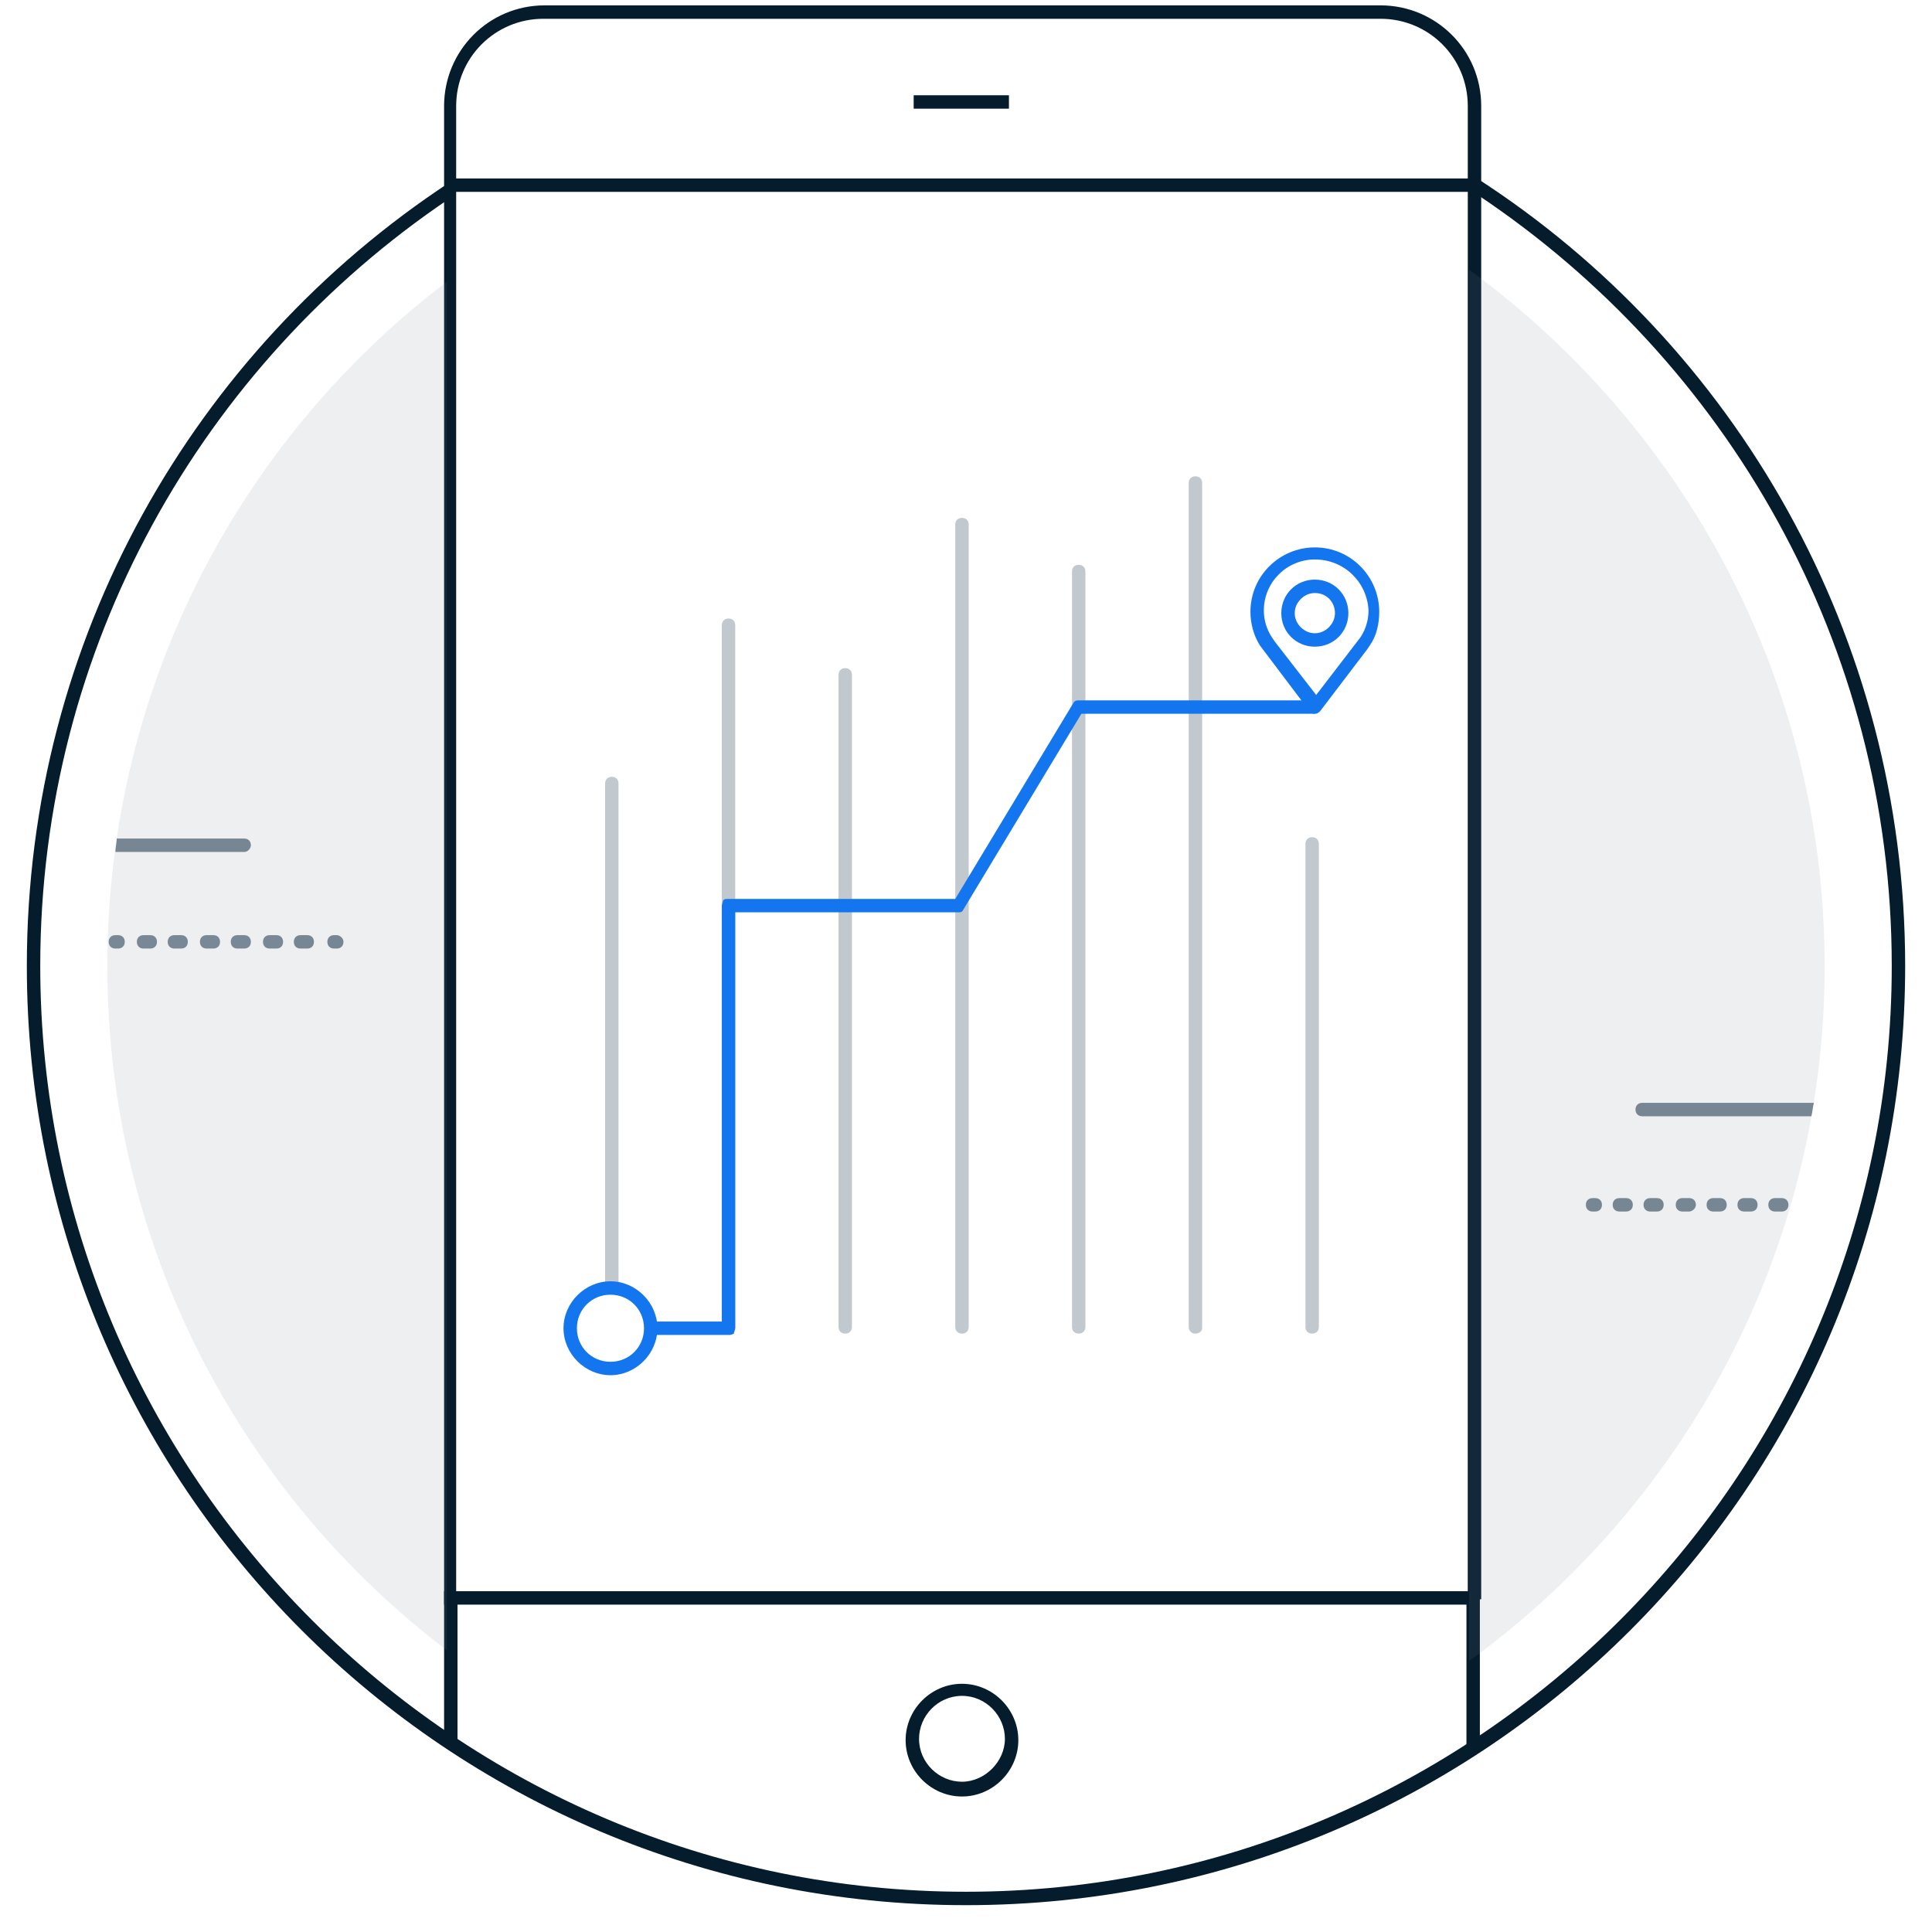 <svg id="Layer_1" xmlns="http://www.w3.org/2000/svg" viewBox="0 0 144 144"><style>.st0{opacity:.13}.st1{fill:#768693}.st2{fill:#fff}.st3{clip-path:url(#SVGID_2_)}.st4,.st5{stroke-linejoin:round}.st4{fill:none;stroke:#768693;stroke-linecap:round}.st5{stroke-dasharray:.463,1.853}.st5,.st6,.st7{fill:none;stroke:#768693;stroke-linecap:round}.st6{stroke-miterlimit:10}.st7{stroke-linejoin:round;stroke-dasharray:.47,1.879}.st8{fill:#ed1c24}.st9{stroke:#051c2c;stroke-linecap:round;stroke-miterlimit:10}.st10,.st9{fill:none}.st10,.st11,.st12,.st13{stroke:#051c2c;stroke-miterlimit:10}.st11{fill-rule:evenodd;clip-rule:evenodd;stroke-linecap:round;fill:none}.st12,.st13{fill:#fff}.st13{stroke-linecap:round}.st14{opacity:.45}.st15{stroke-linecap:round}.st15,.st16{fill:none;stroke:#1476ee;stroke-linejoin:round;stroke-miterlimit:10}.st17{fill:#051c2c}.st18{clip-path:url(#SVGID_6_)}.st19{stroke-dasharray:.492,1.968}.st19,.st20,.st21,.st22,.st23{fill:none;stroke:#768693;stroke-linecap:round;stroke-linejoin:round}.st20{stroke-dasharray:.444,1.775}.st21{stroke-dasharray:.473,1.892}.st22{stroke-dasharray:.499,1.996}.st23{stroke-dasharray:.485,1.94}.st24,.st25,.st26,.st27{fill:#fff;stroke-miterlimit:10}.st24{stroke-linejoin:round;stroke:#051c2c}.st25{stroke:#00bcb5}.st26,.st27{stroke:#1476ee;stroke-linecap:round}.st27{stroke:#adb6be}.st28{fill:#00bcb5}.st29{fill:#1476ee}.st30{fill:#adb6be}.st31,.st32{fill-rule:evenodd;clip-rule:evenodd;fill:#fff;stroke-linejoin:round;stroke-miterlimit:10}.st31{stroke-linecap:round;stroke:#bac2c9}.st32{stroke:#adb6be}.st32,.st33,.st34{stroke-linecap:round}.st33{fill-rule:evenodd;clip-rule:evenodd;fill:#fff;stroke-linejoin:round;stroke-miterlimit:10;stroke:#919ea9}.st34{stroke:#84929e}.st34,.st35,.st36,.st37{fill-rule:evenodd;clip-rule:evenodd;fill:#fff;stroke-linejoin:round;stroke-miterlimit:10}.st35{stroke-linecap:round;stroke:#798895}.st36{stroke:#768693}.st37{stroke:#051c2c;stroke-linecap:round}.st38{clip-path:url(#SVGID_10_)}.st39,.st40{fill:none;stroke:#768693;stroke-linecap:round;stroke-linejoin:round;stroke-dasharray:.479,1.915}.st40{stroke-dasharray:.485,1.939}.st41{opacity:.6}.st42,.st43{fill:#fff;stroke:#768693;stroke-miterlimit:10}.st43{fill:none}.st44{clip-path:url(#SVGID_18_)}.st45{fill:none;stroke:#00bcb5;stroke-linecap:round;stroke-miterlimit:10}.st46{fill:#fff}.st46,.st47{clip-path:url(#SVGID_26_)}.st48,.st49,.st50,.st51,.st52,.st53{fill:none;stroke:#1476ee;stroke-linecap:round;stroke-linejoin:round}.st49{stroke-dasharray:.515,2.059}.st50{stroke-dasharray:.495,1.978}.st51{stroke-dasharray:.5,1.999}.st52{stroke-dasharray:.487,1.95}.st53{stroke-dasharray:.5,2}.st53,.st54,.st55{stroke-miterlimit:10}.st54{stroke-width:1.5;stroke-linecap:round;fill:none;stroke:#768693}.st55{fill:#fff;stroke:#1476ee}.st56{clip-path:url(#SVGID_28_)}.st57{fill:#fff;stroke:#768693;stroke-linejoin:round;stroke-miterlimit:10}.st58{clip-path:url(#SVGID_28_);fill:none;stroke:#00bcb5}.st58,.st59,.st60{stroke-miterlimit:10}.st59{clip-path:url(#SVGID_28_);stroke-linejoin:round;fill:#fff;stroke:#768693}.st60{fill:none;stroke:#00bcb5}.st61{clip-path:url(#SVGID_34_)}.st62{clip-path:url(#SVGID_36_)}.st63,.st64{stroke:#768693}.st63{fill:none;stroke-linejoin:round;stroke-miterlimit:10}.st64{stroke-linecap:round}.st64,.st65,.st66,.st67{fill:none;stroke-linejoin:round;stroke-miterlimit:10}.st65{opacity:.5;stroke:#768693}.st66,.st67{stroke:#00bcb5;stroke-linecap:round}.st67{opacity:.6;stroke:#768693;stroke-dasharray:.5,2}.st68{clip-path:url(#SVGID_38_)}.st69,.st70{stroke-miterlimit:10}.st69{stroke:#1476ee;stroke-linecap:round;fill:none}.st70{fill:#fff}.st70,.st71{stroke:#231f20}.st71,.st72{stroke-miterlimit:10}.st71{fill:none}.st72{fill:#fff;stroke:#697780;stroke-linecap:round}.st73{fill:#231f20}.st74{fill:#697780}.st75{opacity:.97}.st75,.st76,.st77{fill:#768693}.st76{opacity:.5}.st77{opacity:.6}.st78{fill:none}.st79{fill:#bac2c9}.st80{fill:#919ea9}.st81{fill:#84929e}.st82{fill:#798895}.st83{fill-rule:evenodd;clip-rule:evenodd;fill:#768693}</style><path class="st17" d="M71.7 133.9c-2.3 0-4.2-1.9-4.2-4.2 0-2.3 1.9-4.2 4.2-4.2 2.3 0 4.2 1.9 4.2 4.2 0 2.3-1.9 4.2-4.2 4.2zm0-7.5c-1.8 0-3.2 1.5-3.2 3.2 0 1.8 1.5 3.2 3.2 3.2s3.2-1.5 3.2-3.2c0-1.7-1.4-3.2-3.2-3.2zM33.6 13.3h76.2v1H33.6z"/><g class="st14"><path class="st1" d="M45.6 96.4c-.3 0-.5-.2-.5-.5V58.4c0-.3.2-.5.5-.5s.5.2.5.5v37.5c0 .3-.3.5-.5.5zm8.7 3c-.3 0-.5-.2-.5-.5V46.6c0-.3.2-.5.5-.5s.5.2.5.5v52.3c0 .3-.2.5-.5.5zm8.7 0c-.3 0-.5-.2-.5-.5V50.3c0-.3.2-.5.5-.5s.5.2.5.5v48.6c0 .3-.2.5-.5.5zm8.7 0c-.3 0-.5-.2-.5-.5V39.1c0-.3.2-.5.5-.5s.5.2.5.5v59.8c0 .3-.2.5-.5.5zm17.4 0c-.3 0-.5-.2-.5-.5V36c0-.3.2-.5.5-.5s.5.2.5.5v63c0 .2-.2.4-.5.4zm8.7 0c-.3 0-.5-.2-.5-.5v-36c0-.3.2-.5.5-.5s.5.2.5.5v36c0 .3-.2.5-.5.5zm-17.4 0c-.3 0-.5-.2-.5-.5V42.6c0-.3.2-.5.5-.5s.5.2.5.5v56.3c0 .3-.2.5-.5.5z"/></g><path class="st29" d="M45.5 102.5c-1.9 0-3.5-1.6-3.5-3.5s1.6-3.5 3.5-3.5S49 97.1 49 99s-1.6 3.5-3.5 3.5zm0-6c-1.4 0-2.5 1.1-2.5 2.5s1.1 2.5 2.5 2.5S48 100.4 48 99s-1.1-2.5-2.5-2.5z"/><path class="st29" d="M54.3 99.5h-6.1v-1h5.6v-31c0-.1.1-.3.1-.4.1-.1.2-.1.4-.1h16.9L80 52.4c.1-.2.3-.2.4-.2h17.4l.2 1H80.6l-8.8 14.6c-.1.2-.2.2-.4.2H54.8v31c0 .1-.1.3-.1.4-.2.1-.3.1-.4.1z"/><path class="st29" d="M98 53.2c-.2 0-.3-.1-.4-.2l-3.7-4.9c-.5-.8-.7-1.7-.7-2.5 0-2.7 2.2-4.8 4.8-4.8 2.7 0 4.8 2.2 4.8 4.8 0 .9-.2 1.8-.7 2.5l-.2.3-3.5 4.6c-.1.1-.2.2-.4.2zm0-11.5c-2.1 0-3.8 1.7-3.8 3.8 0 .7.2 1.4.6 2l.2.3 3.1 4 3.3-4.3c.4-.6.6-1.3.6-2-.1-2.1-1.8-3.8-4-3.8zm3.7 6.1z"/><path class="st29" d="M98 48.2c-1.4 0-2.5-1.1-2.5-2.5s1.1-2.5 2.5-2.5 2.5 1.1 2.5 2.5-1.1 2.5-2.5 2.5zm0-4c-.8 0-1.5.7-1.5 1.5s.7 1.5 1.5 1.5 1.5-.7 1.5-1.5-.6-1.5-1.5-1.5z"/><path class="st17" d="M68.1 7.1h7.1v1h-7.1zm42.2 123.3h-1v-10.8H34.1v10.5h-1v-11.5h77.2z"/><path class="st17" d="M110.1 13.3v1.2C128.7 26.9 141 48 141 72c0 38-31 69-69 69S3 110 3 72c0-23.8 12.1-44.8 30.5-57.2v-1.2C14.5 26.1 2 47.6 2 72c0 38.7 31.3 70 70 70s70-31.3 70-70c0-24.6-12.7-46.3-31.9-58.7z"/><path class="st17" d="M34.1 119.6h-1V7.9c0-4.1 3.3-7.5 7.5-7.5h62.3c4.1 0 7.5 3.3 7.5 7.5v111.3h-1V7.9c0-3.6-2.9-6.5-6.5-6.5H40.5c-3.6 0-6.5 2.9-6.5 6.5v111.7z"/><path class="st1" d="M132.8 90.3h-.5c-.3 0-.5-.2-.5-.5s.2-.5.5-.5h.5c.3 0 .5.2.5.5s-.2.5-.5.5zm-2.3 0h-.5c-.3 0-.5-.2-.5-.5s.2-.5.5-.5h.5c.3 0 .5.2.5.5s-.2.5-.5.5zm-2.3 0h-.5c-.3 0-.5-.2-.5-.5s.2-.5.5-.5h.5c.3 0 .5.2.5.5s-.2.5-.5.5zm-2.3 0h-.5c-.3 0-.5-.2-.5-.5s.2-.5.5-.5h.5c.3 0 .5.2.5.5s-.3.5-.5.5zm-2.4 0h-.5c-.3 0-.5-.2-.5-.5s.2-.5.5-.5h.5c.3 0 .5.2.5.5s-.2.5-.5.5zm-2.3 0h-.5c-.3 0-.5-.2-.5-.5s.2-.5.5-.5h.5c.3 0 .5.2.5.5s-.2.5-.5.5zm-2.3 0h-.2c-.3 0-.5-.2-.5-.5s.2-.5.5-.5h.2c.3 0 .5.2.5.5s-.2.5-.5.5zm3.5-8.1c-.3 0-.5.2-.5.5s.2.5.5.5H135c.1-.3.1-.7.2-1h-12.8zM18.7 63c0-.3-.2-.5-.5-.5H8.7c0 .3-.1.7-.1 1h9.6c.3 0 .5-.3.5-.5zm6.4 6.7h-.2c-.3 0-.5.2-.5.5s.2.5.5.5h.2c.3 0 .5-.2.5-.5s-.3-.5-.5-.5z"/><path class="st75" d="M11.2 69.7h-.5c-.3 0-.5.2-.5.5s.2.5.5.5h.5c.3 0 .5-.2.5-.5s-.2-.5-.5-.5zm2.3 0H13c-.3 0-.5.2-.5.5s.2.5.5.5h.5c.3 0 .5-.2.5-.5s-.2-.5-.5-.5z"/><path class="st1" d="M22.9 69.7h-.5c-.3 0-.5.2-.5.5s.2.5.5.5h.5c.3 0 .5-.2.5-.5s-.2-.5-.5-.5z"/><path class="st75" d="M20.6 69.7h-.5c-.3 0-.5.2-.5.5s.2.5.5.5h.5c.3 0 .5-.2.5-.5s-.2-.5-.5-.5zm-4.7 0h-.5c-.3 0-.5.2-.5.5s.2.5.5.5h.5c.3 0 .5-.2.5-.5s-.2-.5-.5-.5zm2.3 0h-.5c-.3 0-.5.2-.5.5s.2.5.5.5h.5c.3 0 .5-.2.5-.5s-.2-.5-.5-.5zm-9.4 0h-.2c-.3 0-.5.2-.5.5s.2.5.5.5h.2c.3 0 .5-.2.5-.5s-.2-.5-.5-.5z"/><g class="st0"><path class="st1" d="M136 72c0-21.3-10.5-40.2-26.5-51.9v103.7c16-11.6 26.5-30.5 26.5-51.8z"/></g><g class="st0"><path class="st1" d="M8 72c0 20.8 9.9 39.3 25.3 51V21C17.9 32.7 8 51.2 8 72z"/></g></svg>